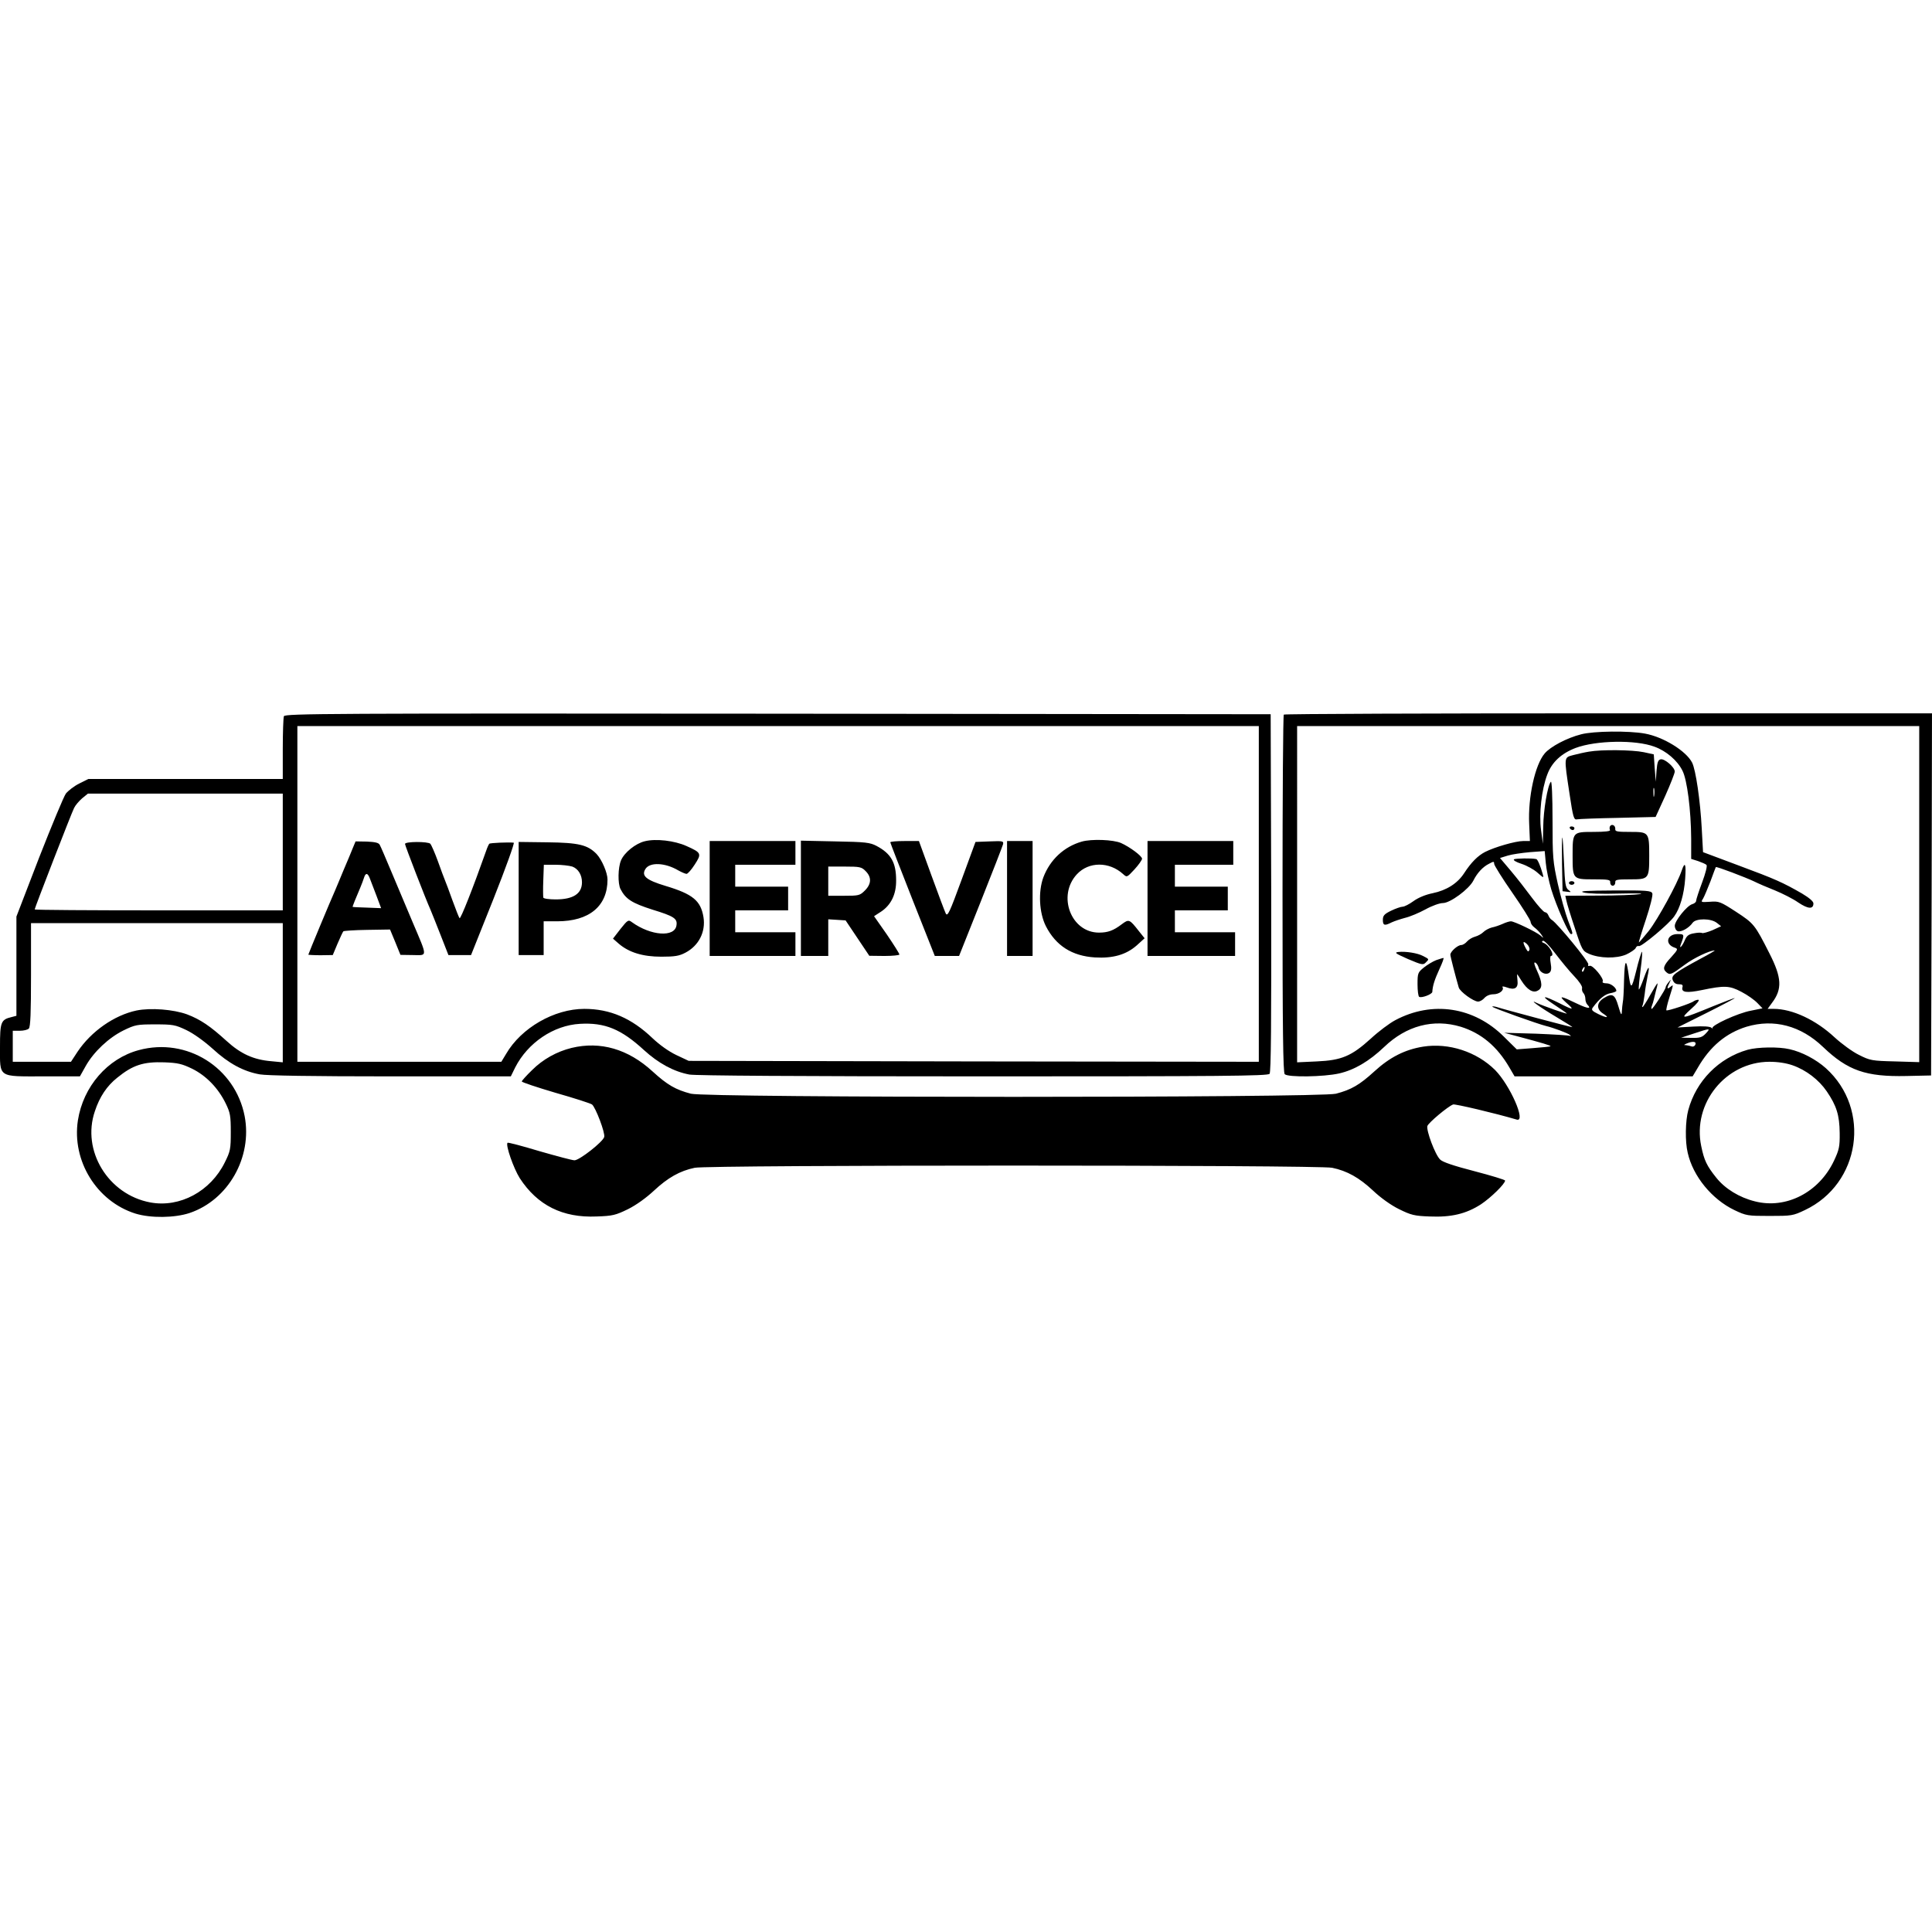 <svg version="1" xmlns="http://www.w3.org/2000/svg" width="1412" height="1412" viewBox="0 0 1059 1059"><path d="M155.6 392.6c-.3.9-.6 9-.6 18V427H48.4l-5 2.5c-2.8 1.4-6 3.9-7.3 5.5-1.2 1.7-7.8 17.6-14.7 35.2L9 502.4v54.4l-2.7.7C.5 558.9 0 560.2 0 573.7 0 591-1.4 590 23.9 590h19.9l3.2-5.7c4.4-7.8 12.6-15.5 20.7-19.5 6.4-3.1 7.4-3.3 17.3-3.3 9.7 0 11 .2 17.1 3.1 4 1.9 9.7 6 14.5 10.3 8.7 8 16.8 12.4 25.8 14 3.9.7 28.8 1.1 71.8 1.1H280l2.4-4.9c6.9-13.5 21-23.1 35.5-23.9 13.6-.8 22.6 2.9 35.1 14.4 7.9 7.2 16.3 11.8 24.9 13.4 3.5.6 59.4 1 161.1 1 130 0 155.9-.2 156.9-1.4.8-1 1-27.7.9-99.2l-.3-97.9-270.1-.3c-245.7-.2-270.2-.1-270.8 1.4zM690 490v92l-156.2-.2-156.3-.3-6.8-3.2c-4.2-2-9.2-5.6-13-9.2-11.5-11-23.3-16.1-37.4-16.1-16.5 0-34.6 10.4-42.9 24.7l-2.6 4.3H163V398h527v92zm-535-23v32H87c-37.4 0-68-.2-68-.5 0-.8 20.2-52.9 21.6-55.6.7-1.5 2.7-3.8 4.4-5.3l3.2-2.6H155v32zm0 77.1v38.2l-6.2-.6c-9.8-.8-16.8-4-24.6-11.1-8.9-8.1-14.3-11.8-21.7-14.6-7.4-2.7-19.9-3.7-27.7-2.1-12.2 2.6-24.8 11.4-32.3 22.6l-3.6 5.5H7v-17h3.8c2.1 0 4.3-.5 5-1.2.9-.9 1.2-8.8 1.2-29.5V506h138v38.1z"/><path d="M353.5 461.1c-5.1 1.2-11.3 6.2-13.1 10.5-1.7 4-1.8 12.7-.3 15.7 2.9 5.6 6.3 7.7 17.5 11.3 11.8 3.6 13.8 4.9 13.2 8.6-.9 6.7-14 5.8-24.4-1.7-2-1.5-2.3-1.3-6.3 3.7l-4.1 5.3 3.2 2.8c5.6 4.8 13.2 7.1 23.3 7.1 7.4 0 9.8-.4 13.2-2.2 7.3-3.8 11.2-11.4 9.9-19.5-1.5-9-5.8-12.6-20.8-17.1-10.6-3.2-13.4-5.5-11-9.3 2.4-3.8 10.7-3.5 18 .8 1.8 1 3.9 1.9 4.5 1.9.7 0 2.7-2.3 4.5-5.1 3.9-6 3.7-6.5-4.6-10.2-6.5-2.9-16.6-4.1-22.7-2.6zm239.5.2c-9.8 2.8-17.4 9.9-21.1 19.6-2.9 7.9-2.3 19.5 1.4 26.8 5.5 10.7 14.3 16.3 26.8 17.1 10 .6 17.2-1.5 23-6.6l4.3-3.9-3.2-4c-5.1-6.5-5.4-6.6-9.3-3.7-4.6 3.5-7.6 4.6-12.5 4.6-15.4 0-23-20.3-12.1-32 6.5-7 17.7-7 25.3-.1 2.1 1.9 2.1 1.9 6.2-2.5 2.3-2.5 4.2-5.2 4.2-5.9 0-1.5-6.8-6.5-11.5-8.6-4.3-1.9-16.2-2.3-21.5-.8zm-399.6 3.5c-.8 2.1-3.1 7.5-5.1 12.2-1.9 4.7-4.1 9.8-4.8 11.5-2.1 4.6-14.5 34.4-14.5 34.8 0 .1 3 .3 6.7.3l6.7-.1 2.6-6.2c1.5-3.5 2.9-6.5 3.2-6.8.3-.3 6.2-.7 13.1-.8l12.5-.2 2.9 7 2.8 6.9 6.8.1c8.2.1 8.2 1.6-.2-18.2-3.2-7.6-8.4-19.9-11.5-27.3-3.1-7.4-6-14.2-6.5-15-.6-1.1-2.7-1.5-7-1.7l-6.2-.1-1.5 3.6zm9.4 16.9c.6 1.6 2.2 5.8 3.6 9.4l2.5 6.7-7.7-.3c-4.2-.1-7.8-.3-7.9-.4-.2-.1 1.8-5 4.2-10.6.7-1.7 1.6-4 2-5.3.9-3 2.1-2.8 3.3.5zm19.2-19.1c0 .9 11.4 30.4 13.9 35.9.5 1.1 2.9 7.2 5.4 13.5l4.5 11.5h12.4l12.3-30.8c6.7-16.9 11.7-30.8 11.1-30.8-2.8-.3-13 .1-13.4.6-.3.3-1.1 2-1.7 3.8-7.2 20.4-14 37.6-14.6 37-.4-.5-2.1-4.9-3.9-9.8-1.8-5-3.6-9.9-4.1-11-.5-1.1-2.2-5.8-3.9-10.5-1.7-4.7-3.6-8.9-4.1-9.5-1.3-1.3-13.9-1.3-13.9.1zm62.3 29.9v31H298V505h7.4c17.6 0 27.6-8.3 27.6-22.9 0-3.7-3.1-10.9-6-14-4.9-5-9.8-6.2-26.9-6.4l-15.8-.2v31zm29.4-17.5c3.2 1.2 5.3 4.5 5.3 8.6 0 6.3-4.8 9.4-14.4 9.4-3.5 0-6.6-.4-6.8-1-.1-.5-.2-4.8 0-9.5l.3-8.5h6.3c3.5 0 7.7.5 9.3 1zm75.3 17.5V524h47v-13h-33v-12h29v-13h-29v-12h33v-13h-47v31.5zm50-.1V524h15v-20.1l4.8.3 4.7.3 6.5 9.7 6.5 9.7 8.3.1c4.5 0 8.2-.4 8.2-.8 0-.5-3.1-5.4-6.9-11l-7-10 4-2.6c5.3-3.6 8.2-9.4 8.1-17.1 0-9.7-2.8-14.6-10.7-18.8-3.6-1.9-6-2.2-22.7-2.5l-18.8-.4v31.6zm35.5-14.9c3.3 3.3 3.2 7-.4 10.6-2.8 2.8-3.4 2.9-11.5 2.9H454v-16h9c8.3 0 9.3.2 11.5 2.5zm13.5-15.8c0 .3 5.5 14.5 12.2 31.5l12.2 30.8h13.3l11.8-29.6c6.5-16.3 12-30.5 12.3-31.6.4-1.8-.1-1.9-7.3-1.6l-7.8.3-7.6 20.7c-6.6 18-7.7 20.4-8.7 18.5-.6-1.2-4.1-10.6-7.9-21l-6.8-18.7h-7.8c-4.4 0-7.9.3-7.9.7zm64 30.8V524h14v-63h-14v31.5zm77 0V524h48v-13h-33v-12h29v-13h-29v-12h32v-13h-47v31.5zm74.7-100.8c-.4.3-.7 44.6-.7 98.3 0 74.6.3 97.9 1.2 98.8 1.8 1.8 21.4 1.5 29.8-.4 8.4-1.9 16.5-6.7 24.7-14.5 12.2-11.7 27-15.6 42-11.1 11.2 3.5 19.9 10.7 26.7 22.4l2.8 4.8h97.6l2.8-4.7c6.8-11.8 15.5-19 26.7-22.5 15-4.5 29.8-.6 42 11.1 13.5 12.9 23.4 16.4 45.7 15.9l13.5-.3.3-99.3.2-99.2H881.7c-97.6 0-177.7.3-178 .7zm348.3 98.4v92.1l-13.3-.4c-12.6-.3-13.7-.5-19.8-3.6-3.5-1.7-9.5-6.1-13.3-9.6-10.2-9.5-23.1-15.6-33.4-15.6h-3.3l2.4-3.3c5.7-7.5 5.4-13.8-1.4-27.1-8-15.8-8.5-16.4-18.3-22.8-8.6-5.6-9.4-5.9-14.3-5.5-5 .3-5.1.3-3.8-1.7.7-1.2 2.5-5.5 4.1-9.6 1.5-4.1 2.8-7.6 2.9-7.7.3-.5 16.5 5.7 20.9 7.8 2.2 1.1 7.5 3.4 11.6 5 4.1 1.7 9.9 4.6 12.7 6.6 5.4 3.6 8.3 3.8 8.3.5 0-1.1-2.2-3-6.2-5.4-10.6-6.1-14.6-7.9-34.8-15.4l-19.5-7.3-.7-12.8c-.8-15.4-3.3-32.4-5.3-36.3-3.3-6.4-15.8-14.1-25.9-15.9-8.7-1.6-28.1-1.4-34.9.4-7.9 2-16.9 6.8-20 10.5-5.3 6.2-9.2 24-8.5 38.6l.4 9.4h-3.7c-4.1 0-15.6 3.3-20.9 6-4 2.1-7.6 5.7-11.5 11.7-3.6 5.5-9.5 9.3-17.2 10.9-4 .8-8 2.5-10.6 4.4-2.2 1.6-4.9 3-5.9 3-.9 0-3.8 1-6.3 2.2-3.7 1.8-4.5 2.7-4.5 5 0 3.1.9 3.4 4.8 1.4 1.5-.7 4.8-1.8 7.4-2.5 2.6-.6 7.6-2.7 11.1-4.6 3.6-2 7.8-3.5 9.6-3.5 4 0 14.3-7.6 16.7-12.3 2.1-4.2 5.2-7.6 8.7-9.3 2.4-1.3 2.7-1.3 2.7.1 0 .8 4.5 8 10 15.9s10 15.1 10 15.9c0 .9.9 2.2 2.1 3.1 1.1.8 2.8 2.5 3.7 3.8 1.5 2.2 1.5 2.3-.4.6-2.3-2-14.4-7.8-16.2-7.8-.8 0-2.8.6-4.5 1.4-1.8.8-4.4 1.7-6 2-1.5.4-3.6 1.5-4.6 2.5-1 1-3 2.1-4.5 2.5-1.5.4-3.4 1.5-4.4 2.6-.9 1.1-2.4 2-3.2 2-2 0-6 3.6-6 5.3 0 1 2.8 11.8 4.6 18 .7 2.3 8.1 7.7 10.6 7.7 1 0 2.6-.9 3.5-2 1.1-1.2 3-2 4.9-2 3.2 0 6-2.2 5-3.9-.4-.5.6-.5 2.2.1 4.5 1.7 6.5.4 6-3.7-.2-1.9-.3-3.5-.2-3.5.1 0 1.2 1.6 2.4 3.6 3.1 4.9 6.3 6.9 8.9 5.4 2.7-1.4 2.6-4.3-.3-10.7-1.6-3.4-2-5-1.1-4.7.7.3 1.6 1.6 1.9 2.9.7 2.7 4.1 4.2 6 2.6.9-.8 1.1-2.3.6-5.1-.4-2.2-.3-4 .1-4 2.5 0-1.1-6.2-4.1-7.2-.9-.3-1-.7-.3-1.1.6-.4 3.5 2.5 6.8 6.9 3.2 4.2 7.8 9.8 10.4 12.5 2.6 2.7 4.5 5.5 4.3 6.4-.2 1 .1 2.2.7 2.8.6.6 1.1 2 1.1 3.2 0 1.2.5 2.6 1.2 3.3 2.3 2.3.1 2.1-5.2-.4-9.7-4.7-11-4.9-6.6-.9 4.8 4.2 4.2 4.4-3.2.6-9.4-4.7-11.1-4.6-3.9.2 3.8 2.5 7.2 4.8 7.5 5.2.7.7-13.2-4.2-16.3-5.7-5.2-2.6 1.7 2.4 10.5 7.6 5.2 3.1 9.2 5.6 8.8 5.6-1 0-37.8-9.8-41-10.9-1.6-.5-2.8-.6-2.8-.3 0 .6 25.3 9.6 29.5 10.6 3.8.9 12.2 4 13 4.9.7.7.7.8 0 .5-.5-.3-8.9-.8-18.5-1.2l-17.5-.5 7.5 2c13.5 3.6 18.2 5 17.9 5.4-.2.2-4.5.6-9.5 1l-9 .7-7-6.9c-16.4-16.4-39.3-19.9-59.6-9.1-3.2 1.7-9.2 6.2-13.4 10.1-10.6 9.6-16 11.9-29.6 12.5l-10.8.5V398h341v92.1zm-145.1-80.8c6.4 2.3 12.5 7.5 15.3 13.1 2.6 5 4.7 21.7 4.8 37.3v11.1l3.8 1.2c2 .7 4.1 1.6 4.6 2.1s-.5 4.5-2.4 9.6c-1.8 4.8-3.3 9.4-3.3 10.1 0 .7-1 1.5-2.1 1.8-2.9.8-9.6 9.1-9.6 11.9 0 1.2.7 2.6 1.6 2.9 1.8.7 6.2-1.7 8.2-4.6 1.8-2.5 10.1-2.5 13.3.1l2.3 1.8-4.8 2.2c-2.7 1.1-5.2 1.8-5.7 1.5-.5-.3-2.5-.2-4.5.2-2.9.5-3.9 1.4-5 4-1.3 3.1-3.2 5-2.1 2.1 2.1-5.5 2-5.7-1.7-5.7-6.1 0-7.2 5.7-1.5 7.5 1.8.6 1.6 1.1-2 5.1-4.4 4.7-4.9 6.5-2.6 8.4 1.9 1.6 2.7 1.2 10-4.2 4.9-3.7 13.8-7.9 16.4-7.8.3 0-3 2-7.4 4.3-14.6 7.9-16.6 9.4-15.6 11.9.6 1.6 1.7 2.3 3.3 2.3 1.9 0 2.4.4 2 1.7-.7 2.8 2.3 3.2 10.6 1.5 12.5-2.6 15.2-2.5 21.8 1 3.3 1.7 7.2 4.5 8.7 6.1l2.8 2.9-6.4 1.3c-7.1 1.3-22.1 8.2-21 9.6.4.5.2.4-.5-.2-.9-.8-4.4-1-10-.7l-8.7.5 16-8c8.8-4.4 15.7-8.1 15.4-8.1-.4-.1-5.8 2-12 4.5-17.8 7.3-18.4 7.3-11.9 1.4 3.2-2.8 4.8-4.9 3.9-5-.8 0-1.9.4-2.5.8-1.4 1.2-14.4 5.5-15 5-.2-.3.5-3.4 1.6-6.9 2.4-7.7 2.4-7.4.5-5.9-1.8 1.5-1.9.7-.4-2.3 1-2.1 1-2.1-.5-.3-.9 1.1-1.6 2.3-1.6 2.8 0 1.1-6.9 11.8-7.6 11.8-.4 0-.3-.8.1-1.8.4-.9.8-2.4 1-3.3.2-.9.8-3.3 1.3-5.3.6-2 .9-3.6.7-3.6-.2 0-2 2.9-4 6.5s-3.9 6.5-4.1 6.5c-.3 0-.3-.3-.1-.8.3-.4.8-3.2 1.2-6.2.3-3 1.1-7.5 1.6-9.9 1.5-6.6.4-6-2.2 1.5-1.3 3.6-2.5 6.2-2.6 5.7-.2-.4.3-5.4 1-11.1.8-5.6 1-9.9.7-9.5-.4.4-1.9 5.2-3.2 10.7-2.6 10.3-2.9 10.3-4.3.3-1.2-7.8-2-6.1-2.3 4.6-.1 5.6-.4 11.1-.7 12.2-.2 1.1-.4 3.3-.5 5-.1 2.4-.5 1.9-1.9-2.9-1.9-6.6-3.3-7.4-8-4.5-3.9 2.4-4.2 6-.5 8.4 3.9 2.5 2.4 2.7-2.4.4-3.7-1.8-4.1-2.4-3-3.8 3.6-4.8 6.5-7.1 9.5-7.7 1.8-.3 3.3-.9 3.3-1.3-.1-1.8-3.1-4.1-5.4-4.1-1.6 0-2.5-.4-2.1-1 .9-1.5-5.5-9.2-7.1-8.6-.8.3-1.1 0-.8-.8.5-1.3-17-22.5-19.9-24.3-.8-.4-1.6-1.6-2-2.6-.3-.9-1.2-1.7-1.9-1.7-.7-.1-3.8-3.5-7-7.8-3.1-4.2-8.3-10.9-11.6-14.8l-6-7.1 4.2-1.3c2.2-.7 7.8-1.5 12.2-1.9l8.1-.6.6 6.5c.3 3.6 1.7 10.1 3 14.5 2.8 9.2 9.6 24.5 10.8 24.5 1.2 0 1.2-.1-1.7-7.7-1.4-3.8-3.9-12.7-5.5-19.8-2.7-12.2-2.9-14.4-2.9-35 0-12.9-.4-21.5-.9-21-1.8 1.9-4.1 15.6-4.2 24.7l-.2 9.3-1-7.5c-1.2-8.9.3-22.2 3.4-30.4 2.5-6.8 7.7-11.6 15.5-14.6 11.2-4.2 32.9-4.6 43.3-.7zm-68.6 111.4c-.5 1.2-.9 1-1.9-.8-1.9-3.5-1.7-4.5.5-2.5 1.1 1 1.7 2.5 1.4 3.3zm30 10.8c-.3.9-.8 1.4-1 1.1-.3-.3-.2-.9.2-1.5.9-1.6 1.5-1.3.8.4zm66.7 35c-2 2.1-3.2 2.5-7.9 2.4l-5.6-.1 7-2.3c9-3 9.3-3 6.5 0zm-5.7 6.1c-.3.8-1.2 1.3-2 1-.8-.3-2.2-.6-3.1-.7-1.4 0-1.3-.2.3-.9 3.3-1.4 5.5-1.2 4.8.6z"/><path d="M766.6 521.8c-2.5.3-1.8.8 5.2 3.9 7.6 3.2 8.3 3.4 9.8 1.8 1.8-1.8 1.9-1.7-1.6-3.5-3-1.6-9.4-2.6-13.4-2.2zm20.6 4.5c-1.8.7-4.8 2.5-6.7 4-3.3 2.7-3.5 3.1-3.5 9.2 0 3.5.4 6.6.9 6.9 1.3.8 7.1-1.4 7.2-2.7.2-3.5 1.3-6.8 3.9-12.5 1.6-3.4 2.6-6.2 2.2-6.1-.4 0-2.2.6-4 1.2zM871 412c-2.5.4-6.4 1.3-8.7 1.9-5.1 1.4-5.1.6-2 21.1 2 13.4 2.4 14.5 4.2 14.1 1.1-.2 11.2-.6 22.5-.8l20.5-.5 5.3-11.6c2.9-6.5 5.2-12.4 5.2-13.3 0-2.3-5.5-7.1-7.7-6.7-1.4.3-1.9 1.5-2.3 6.3l-.4 6-.6-7.5-.5-7.5-5.5-1.2c-6.2-1.3-23.2-1.5-30-.3zm35.7 24.2c-.2 1.3-.4.5-.4-1.7-.1-2.2.1-3.2.4-2.3.2 1 .2 2.8 0 4zm-24.2 16.7c-.3.6-.3 1.5 0 2.1.4.6-2.8 1-8.9 1-11.6 0-11.6 0-11.6 13 0 12.9.1 13 11.4 13 8.3 0 9.4.2 9.2 1.7 0 1 .6 1.8 1.4 1.8.8 0 1.4-.8 1.4-1.8-.2-1.5.8-1.7 8.2-1.7 10.2 0 10.4-.2 10.4-13s-.2-13-10.4-13c-7.2 0-8.4-.2-8.2-1.6.1-2-1.9-3-2.9-1.5zm-22 1.1c.3.5 1 1 1.6 1 .5 0 .9-.5.9-1 0-.6-.7-1-1.6-1-.8 0-1.2.4-.9 1zm-4.3 19.6l.3 14.9 2.5.3c2.3.3 2.4.3.7-1-1.6-1.2-1.9-3.4-2.4-14.8-.3-7.4-.7-13.7-.9-13.9-.3-.3-.3 6.2-.2 14.5zm-26.3-2.6c-.6.5 1 1.5 4.1 2.5 2.8.9 6.8 3.1 8.7 4.8 3.5 3.1 3.6 3.1 2.9.7-1.2-4.3-2.8-8-3.5-8.1-2.5-.6-11.2-.4-12.2.1z"/><path d="M921.8 477.2c-2.5 7.4-13.1 26.7-18 33-2.9 3.6-5.4 6.5-5.5 6.4-.1-.1 1.6-5.9 3.9-12.7 2.3-6.9 3.9-13.3 3.5-14.2-.6-1.5-2.9-1.7-20.9-1.6-15.6.1-19.5.3-16.8 1.1 2 .6 10.2.9 19.5.6 8.8-.2 14-.1 11.5.3s-12.7.8-22.8.8l-18.2.1.6 2.7c.3 1.6 2.4 8.4 4.7 15.2 3.8 11.8 4.2 12.4 7.6 13.9 6 2.6 15.1 2.7 20.5.4 2.5-1.2 4.9-2.8 5.2-3.6.3-.8 1.1-1.3 1.7-1 1.4.5 16.6-12.2 19.4-16.3 3.2-4.4 5.4-12.2 6-20.6.6-8.2-.1-9.8-1.9-4.5zM860 484c0 .5.7 1 1.5 1s1.5-.5 1.5-1c0-.6-.7-1-1.5-1s-1.5.4-1.5 1zm-546.7 90.4c-8.1 2-15.7 6.2-21.7 12.2-3.1 3-5.6 5.8-5.6 6.2 0 .4 8.3 3.2 18.5 6.2 10.2 2.9 19.2 5.8 20 6.4 2 1.6 7.3 15.6 6.7 17.8-.7 2.7-13.6 12.8-16.3 12.8-1.2 0-9.8-2.3-19.2-5-9.3-2.8-17.2-4.9-17.5-4.6-1.2 1.2 3.3 14 6.7 19.4 9.7 14.9 23.5 21.8 42.1 21 8.8-.3 10.4-.7 17.2-4 4.6-2.3 10-6.2 14.3-10.2 7.5-7 14.1-10.8 22.3-12.5 7.5-1.6 341.9-1.6 349.4 0 8.2 1.7 14.8 5.4 22.4 12.5 4.1 3.9 9.8 8 14.3 10.2 6.5 3.2 8.3 3.7 16.8 4 11.7.5 19.9-1.4 28.1-6.7 5.4-3.6 13.2-11.2 13.2-13 0-.4-7.5-2.7-16.7-5.1-11.6-3-17.5-5-18.9-6.4-2.8-2.7-7.7-16-7-18.4.6-1.8 11.2-10.7 14.1-11.8 1-.4 23.1 4.8 34.9 8.3 5.3 1.5-3.7-18.9-11.9-27.2-10.1-10-25.3-15-39.4-12.8-10 1.6-18.3 5.8-26.8 13.6-8.1 7.4-12.6 10-21 12.2-8.6 2.3-345 2.3-353.6 0-8.4-2.2-12.9-4.8-21-12.2-13.4-12.3-28.6-16.7-44.4-12.9zm-237.2 1.2c-17.2 4.6-30.5 20-33.4 38.5-3.4 22.2 10.3 44.4 31.5 51.1 8.5 2.6 21.5 2.4 29.7-.3 21.3-7.2 34.5-30.6 30.2-53.1-5.2-26.7-31.7-43.3-58-36.2zm29.2 10.2c7.7 3.8 14.3 10.6 18.4 19 2.5 5.1 2.8 6.8 2.8 15.7 0 9.3-.2 10.5-3.3 16.7-7.8 15.8-24.6 24.9-40.8 21.9-23.1-4.3-37.8-28.4-30.4-50 2.6-7.9 6.6-13.9 12.3-18.4 8.5-6.9 14.3-8.8 25.8-8.4 7.4.3 9.6.8 15.2 3.5zM958 575.4c-15.9 4.5-28.3 17.1-32.6 33.1-1.6 5.9-1.8 17.2-.3 23.4 2.9 12.9 13.3 25.5 25.6 31.4 6.5 3.1 7.3 3.2 19.3 3.2s12.8-.1 19.3-3.2c30.5-14.4 36.5-55.3 11.5-77.8-5.4-4.8-13.1-8.9-19.9-10.4-5.9-1.4-17.4-1.2-22.9.3zm24.5 8.5c7.5 2.6 14.5 8 18.8 14.3 5.4 7.9 7 13.1 7.1 22.8.1 7.5-.3 9.2-3.1 15.2-8.2 17.4-26.3 26.7-43.4 22.3-8.5-2.1-16.3-6.9-21.1-12.9-5.3-6.6-6.7-9.6-8.3-17.4-4.9-23.4 13.4-46.1 37.3-46.2 4.7 0 9.2.7 12.7 1.9z"/></svg>